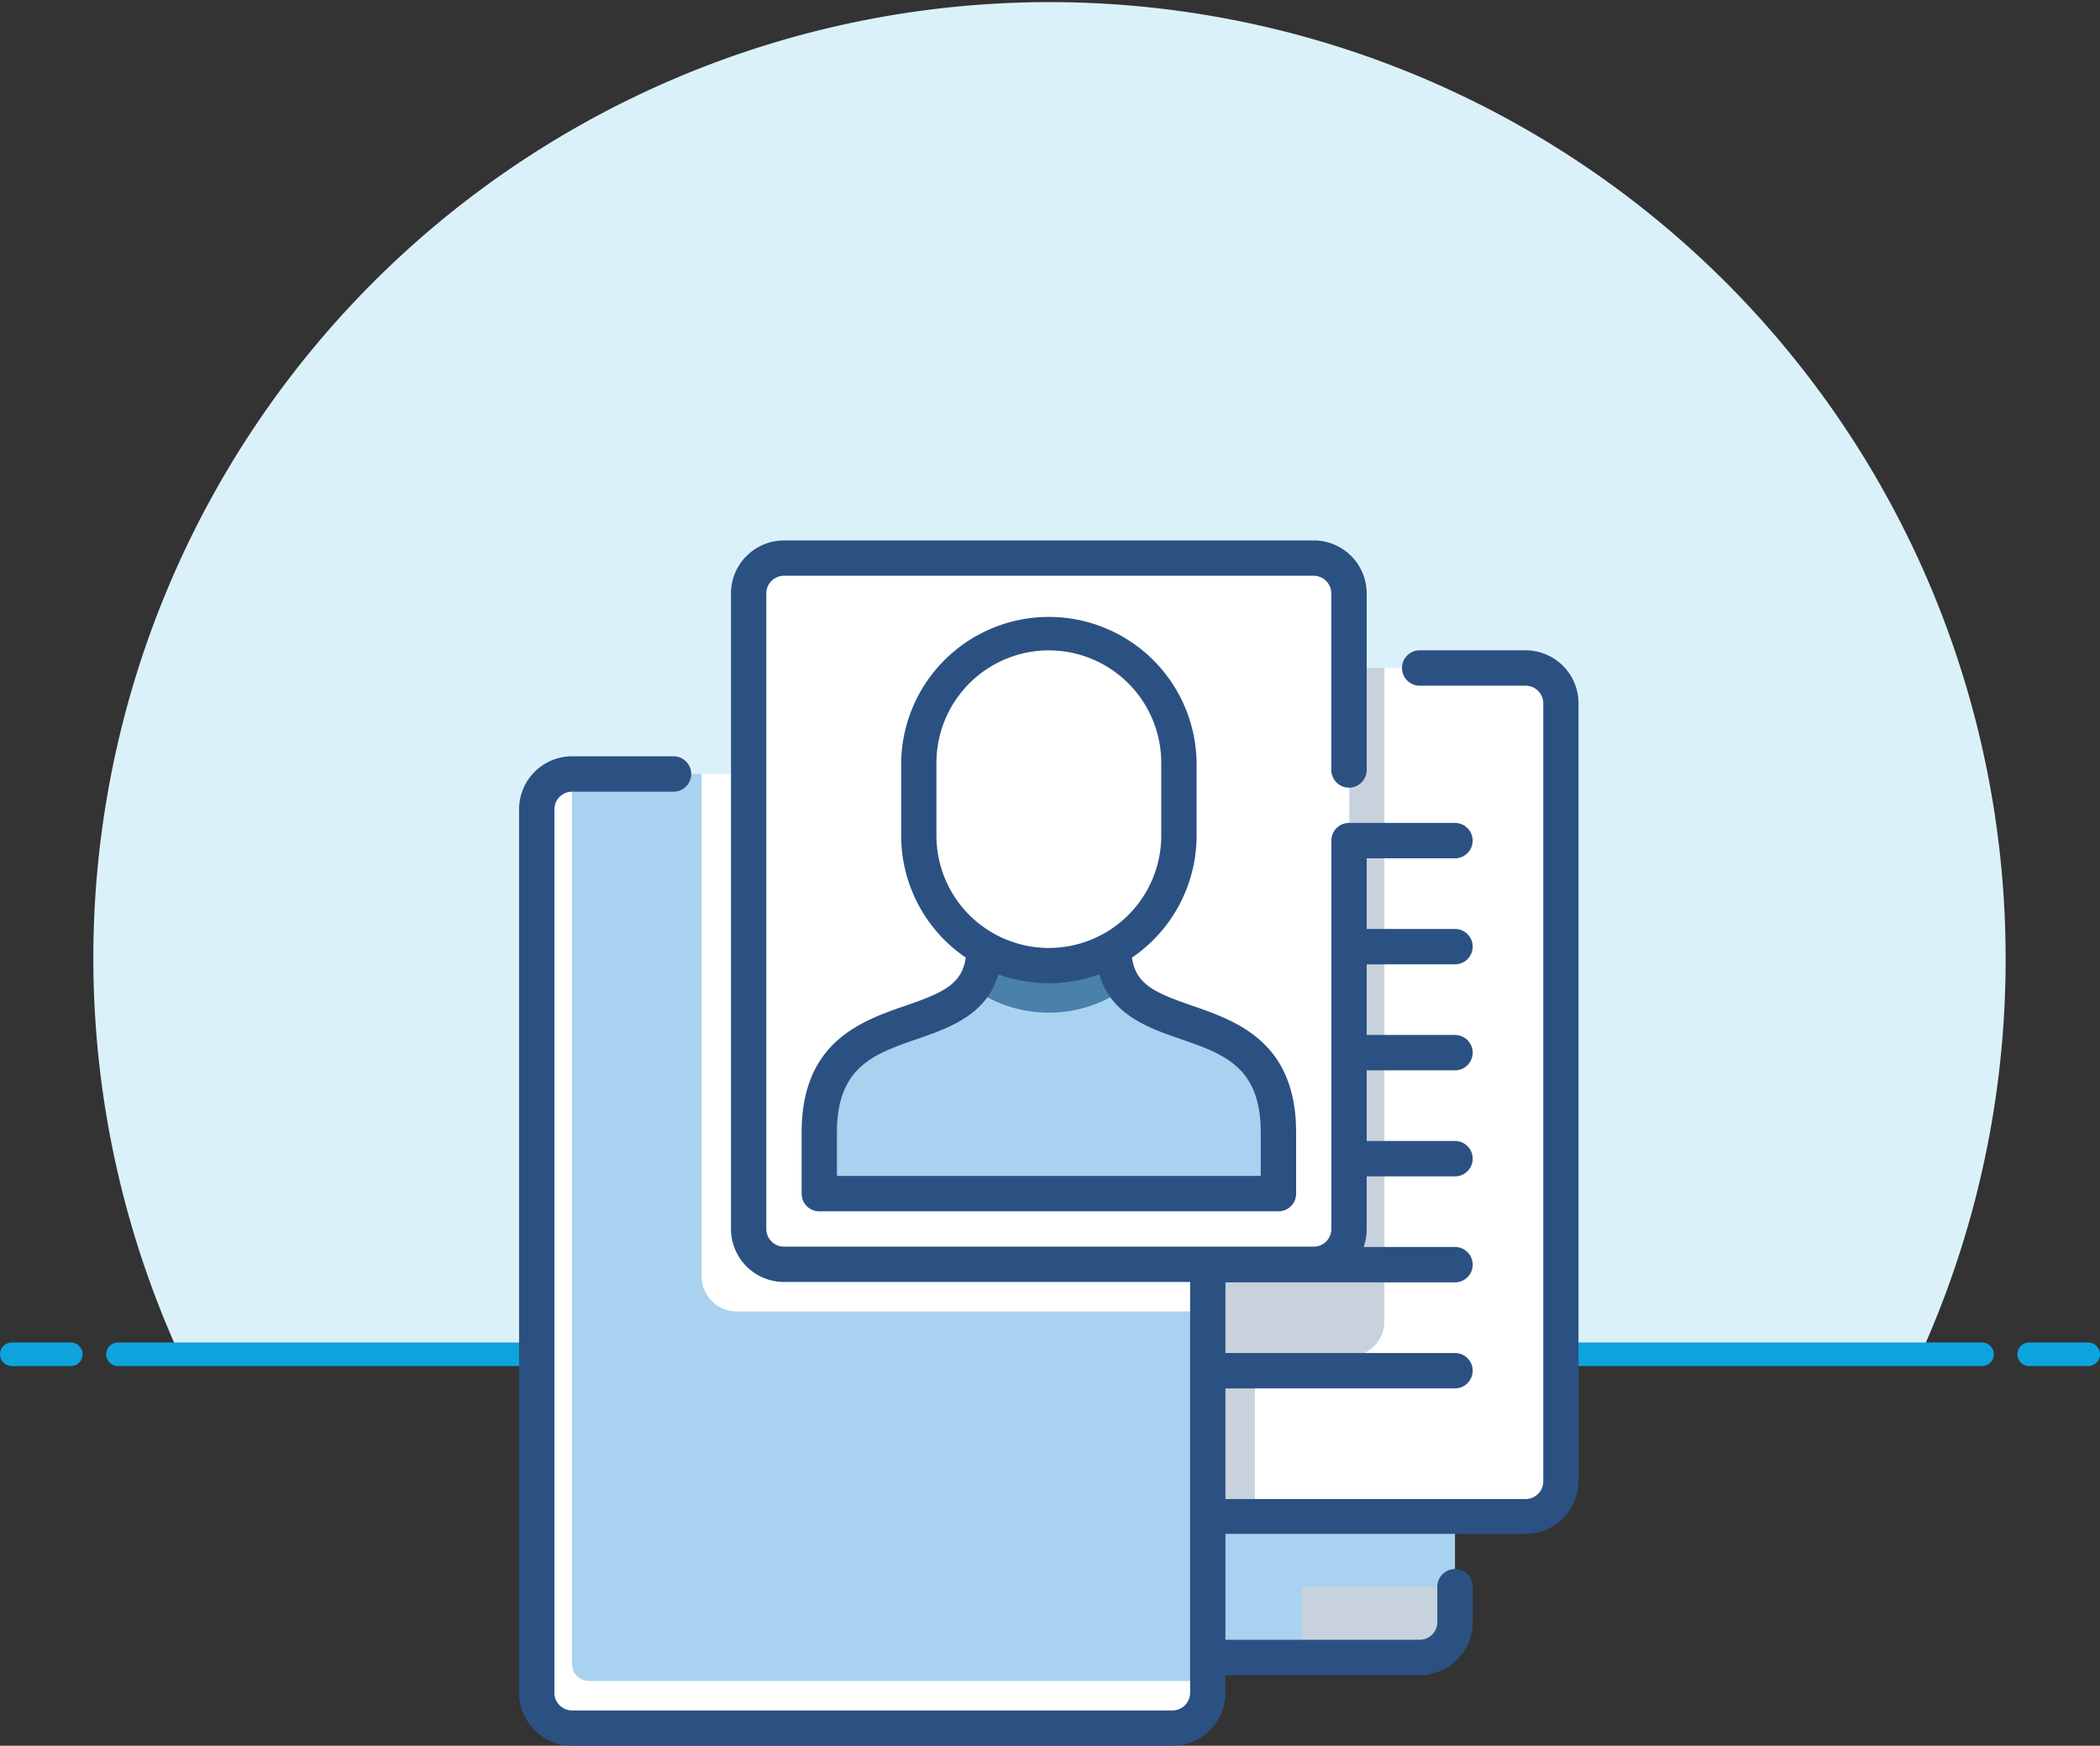 <svg xmlns="http://www.w3.org/2000/svg" width="89" height="74" viewBox="0 0 89 74">
  <rect x="0" y="0" width="89" height="74" fill="#333333" stroke="none"/>
  <g id="Group_1913" data-name="Group 1913" transform="translate(-1380.5 -1854)">
    <g id="We_Find_The_Perfect_Match" transform="translate(1381 1854)">
      <g id="Post-A-Job" transform="translate(0 0)">
        <path id="Path_425" data-name="Path 425" d="M91,55.884A40.522,40.522,0,1,0,13.6,72.649H87.4A40.613,40.613,0,0,0,91,55.884Z" transform="translate(-6.5 -15.243)" fill="#dbf1fa"/>
        <path id="Path_467" data-name="Path 467" d="M0,0H79" transform="translate(4.5 57.407)" fill="none" stroke="#0da4de" stroke-linecap="round" stroke-width="1"/>
        <line id="Line_2" data-name="Line 2" x2="2.5" transform="translate(0 57.407)" fill="none" stroke="#0da4de" stroke-linecap="round" stroke-linejoin="round" stroke-width="1"/>
        <line id="Line_3" data-name="Line 3" x2="2.5" transform="translate(85.5 57.407)" fill="none" stroke="#0da4de" stroke-linecap="round" stroke-linejoin="round" stroke-width="1"/>
      </g>
    </g>
    <g id="personal-information" transform="translate(1402.499 1876.909)">
      <g id="Group_1911" data-name="Group 1911" transform="translate(0.748 0.748)">
        <path id="Path_773" data-name="Path 773" d="M286.982,392.383h-3.953l-4.529-9.1,14.968,3.115v2.994Z" transform="translate(-254.551 -345.782)" fill="#a8d2f0"/>
        <path id="Path_774" data-name="Path 774" d="M363.5,447.494h4.989a1.5,1.5,0,0,0,1.5-1.5v-1.5H363.5Z" transform="translate(-331.069 -400.893)" fill="#c8d2dc"/>
        <path id="Path_775" data-name="Path 775" d="M209.455,54.2h5.987a1.5,1.5,0,0,1,1.5,1.5V88.656a1.5,1.5,0,0,1-1.5,1.5H190a1.5,1.5,0,0,1-1.5-1.5V77.979Z" transform="translate(-173.532 -49.54)" fill="#fff"/>
        <path id="Path_776" data-name="Path 776" d="M190,54.2h19.458V81.888a1.5,1.5,0,0,1-1.5,1.5h-3.991v6.769h-2.994L188.5,55.7A1.5,1.5,0,0,1,190,54.2Z" transform="translate(-173.532 -49.54)" fill="#c8d2dc"/>
        <path id="Path_777" data-name="Path 777" d="M40,99.2a1.5,1.5,0,0,0-1.5,1.5v38.162a.787.787,0,0,0,.784.784H66.155a.787.787,0,0,0,.784-.784v-1.211Z" transform="translate(-38.5 -90.05)" fill="#fff"/>
        <path id="Path_778" data-name="Path 778" d="M58.988,99.2H53.5v37.735a.715.715,0,0,0,.712.712h26.23V121.981Z" transform="translate(-52.003 -90.05)" fill="#a8d2f0"/>
        <path id="Path_779" data-name="Path 779" d="M128.457,99.2H108.5v21.284a1.5,1.5,0,0,0,1.5,1.5h19.957V100.7A1.5,1.5,0,0,0,128.457,99.2Z" transform="translate(-101.515 -90.05)" fill="#fff"/>
        <path id="Path_780" data-name="Path 780" d="M152.449,37.436H130a1.5,1.5,0,0,1-1.5-1.5V9A1.5,1.5,0,0,1,130,7.5h22.452a1.5,1.5,0,0,1,1.5,1.5V35.939A1.5,1.5,0,0,1,152.449,37.436Z" transform="translate(-119.519 -7.5)" fill="#fff"/>
        <path id="Path_781" data-name="Path 781" d="M171.47,190.044c-.91.662-5.571.662-6.48,0-1.587,2.139-6.489.974-6.489,6.127v2.6h19.458v-2.6C177.959,191.019,173.058,192.183,171.47,190.044Z" transform="translate(-146.527 -171.829)" fill="#a8d2f0"/>
        <path id="Path_782" data-name="Path 782" d="M230.009,174.911a2.71,2.71,0,0,1-.49-1.678h-5.5a2.709,2.709,0,0,1-.49,1.678,5.508,5.508,0,0,0,6.481,0Z" transform="translate(-205.065 -156.695)" fill="#4980ac"/>
        <path id="Path_783" data-name="Path 783" d="M211.784,44.712a5.512,5.512,0,0,0-11.025,0V47.8a5.512,5.512,0,0,0,11.025,0Z" transform="translate(-184.568 -36.037)" fill="#fff"/>
      </g>
      <g id="Group_1912" data-name="Group 1912">
        <path id="Path_784" data-name="Path 784" d="M58.691,51.091H33.245A2.248,2.248,0,0,1,31,48.846V11.4A2.248,2.248,0,0,1,33.245,9.15h4.3a.748.748,0,0,1,0,1.5h-4.3a.749.749,0,0,0-.748.748v37.45a.749.749,0,0,0,.748.748H58.691a.749.749,0,0,0,.748-.748V31.433H42.226a2.248,2.248,0,0,1-2.245-2.245V2.245A2.248,2.248,0,0,1,42.226,0H64.678a2.248,2.248,0,0,1,2.245,2.245V9.729a.748.748,0,1,1-1.5,0V2.245a.749.749,0,0,0-.748-.748H42.226a.749.749,0,0,0-.748.748V29.188a.749.749,0,0,0,.748.748H64.678a.749.749,0,0,0,.748-.748V12.723a.748.748,0,0,1,.748-.748h4.49a.748.748,0,0,1,0,1.5H66.923v2.994h3.742a.748.748,0,0,1,0,1.5H66.923v2.994h3.742a.748.748,0,0,1,0,1.5H66.923v2.994h3.742a.748.748,0,0,1,0,1.5H66.923v2.245a2.236,2.236,0,0,1-.128.748h3.87a.748.748,0,0,1,0,1.5H60.936v2.994h9.729a.748.748,0,0,1,0,1.5H60.936v4.69H73.659a.749.749,0,0,0,.748-.748V6.905a.749.749,0,0,0-.748-.748h-4.49a.748.748,0,0,1,0-1.5h4.49A2.248,2.248,0,0,1,75.9,6.905V39.865a2.248,2.248,0,0,1-2.245,2.245H60.936V46.6h8.232a.749.749,0,0,0,.748-.748v-1.5a.748.748,0,0,1,1.5,0v1.5A2.248,2.248,0,0,1,69.168,48.1H60.936v.748A2.248,2.248,0,0,1,58.691,51.091Zm4.49-22.652H43.723a.748.748,0,0,1-.748-.748v-2.6c0-3.846,2.543-4.726,4.4-5.368,1.532-.53,2.4-.888,2.556-2.04a6.259,6.259,0,0,1-2.738-5.173V9.424a6.261,6.261,0,0,1,12.521,0V12.51a6.259,6.259,0,0,1-2.738,5.173c.153,1.153,1.023,1.51,2.556,2.04,1.857.643,4.4,1.522,4.4,5.368v2.6a.748.748,0,0,1-.748.748Zm-18.71-1.5H62.433V25.091c0-2.78-1.572-3.324-3.392-3.954-1.344-.465-2.965-1.026-3.446-2.745a6.266,6.266,0,0,1-4.286,0c-.481,1.719-2.1,2.28-3.446,2.745-1.82.63-3.392,1.174-3.392,3.954ZM53.452,4.66a4.769,4.769,0,0,0-4.764,4.764V12.51a4.764,4.764,0,0,0,9.528,0V9.424A4.769,4.769,0,0,0,53.452,4.66Z" transform="translate(-31)" fill="#2b5183"/>
      </g>
    </g>
  </g>
</svg>
